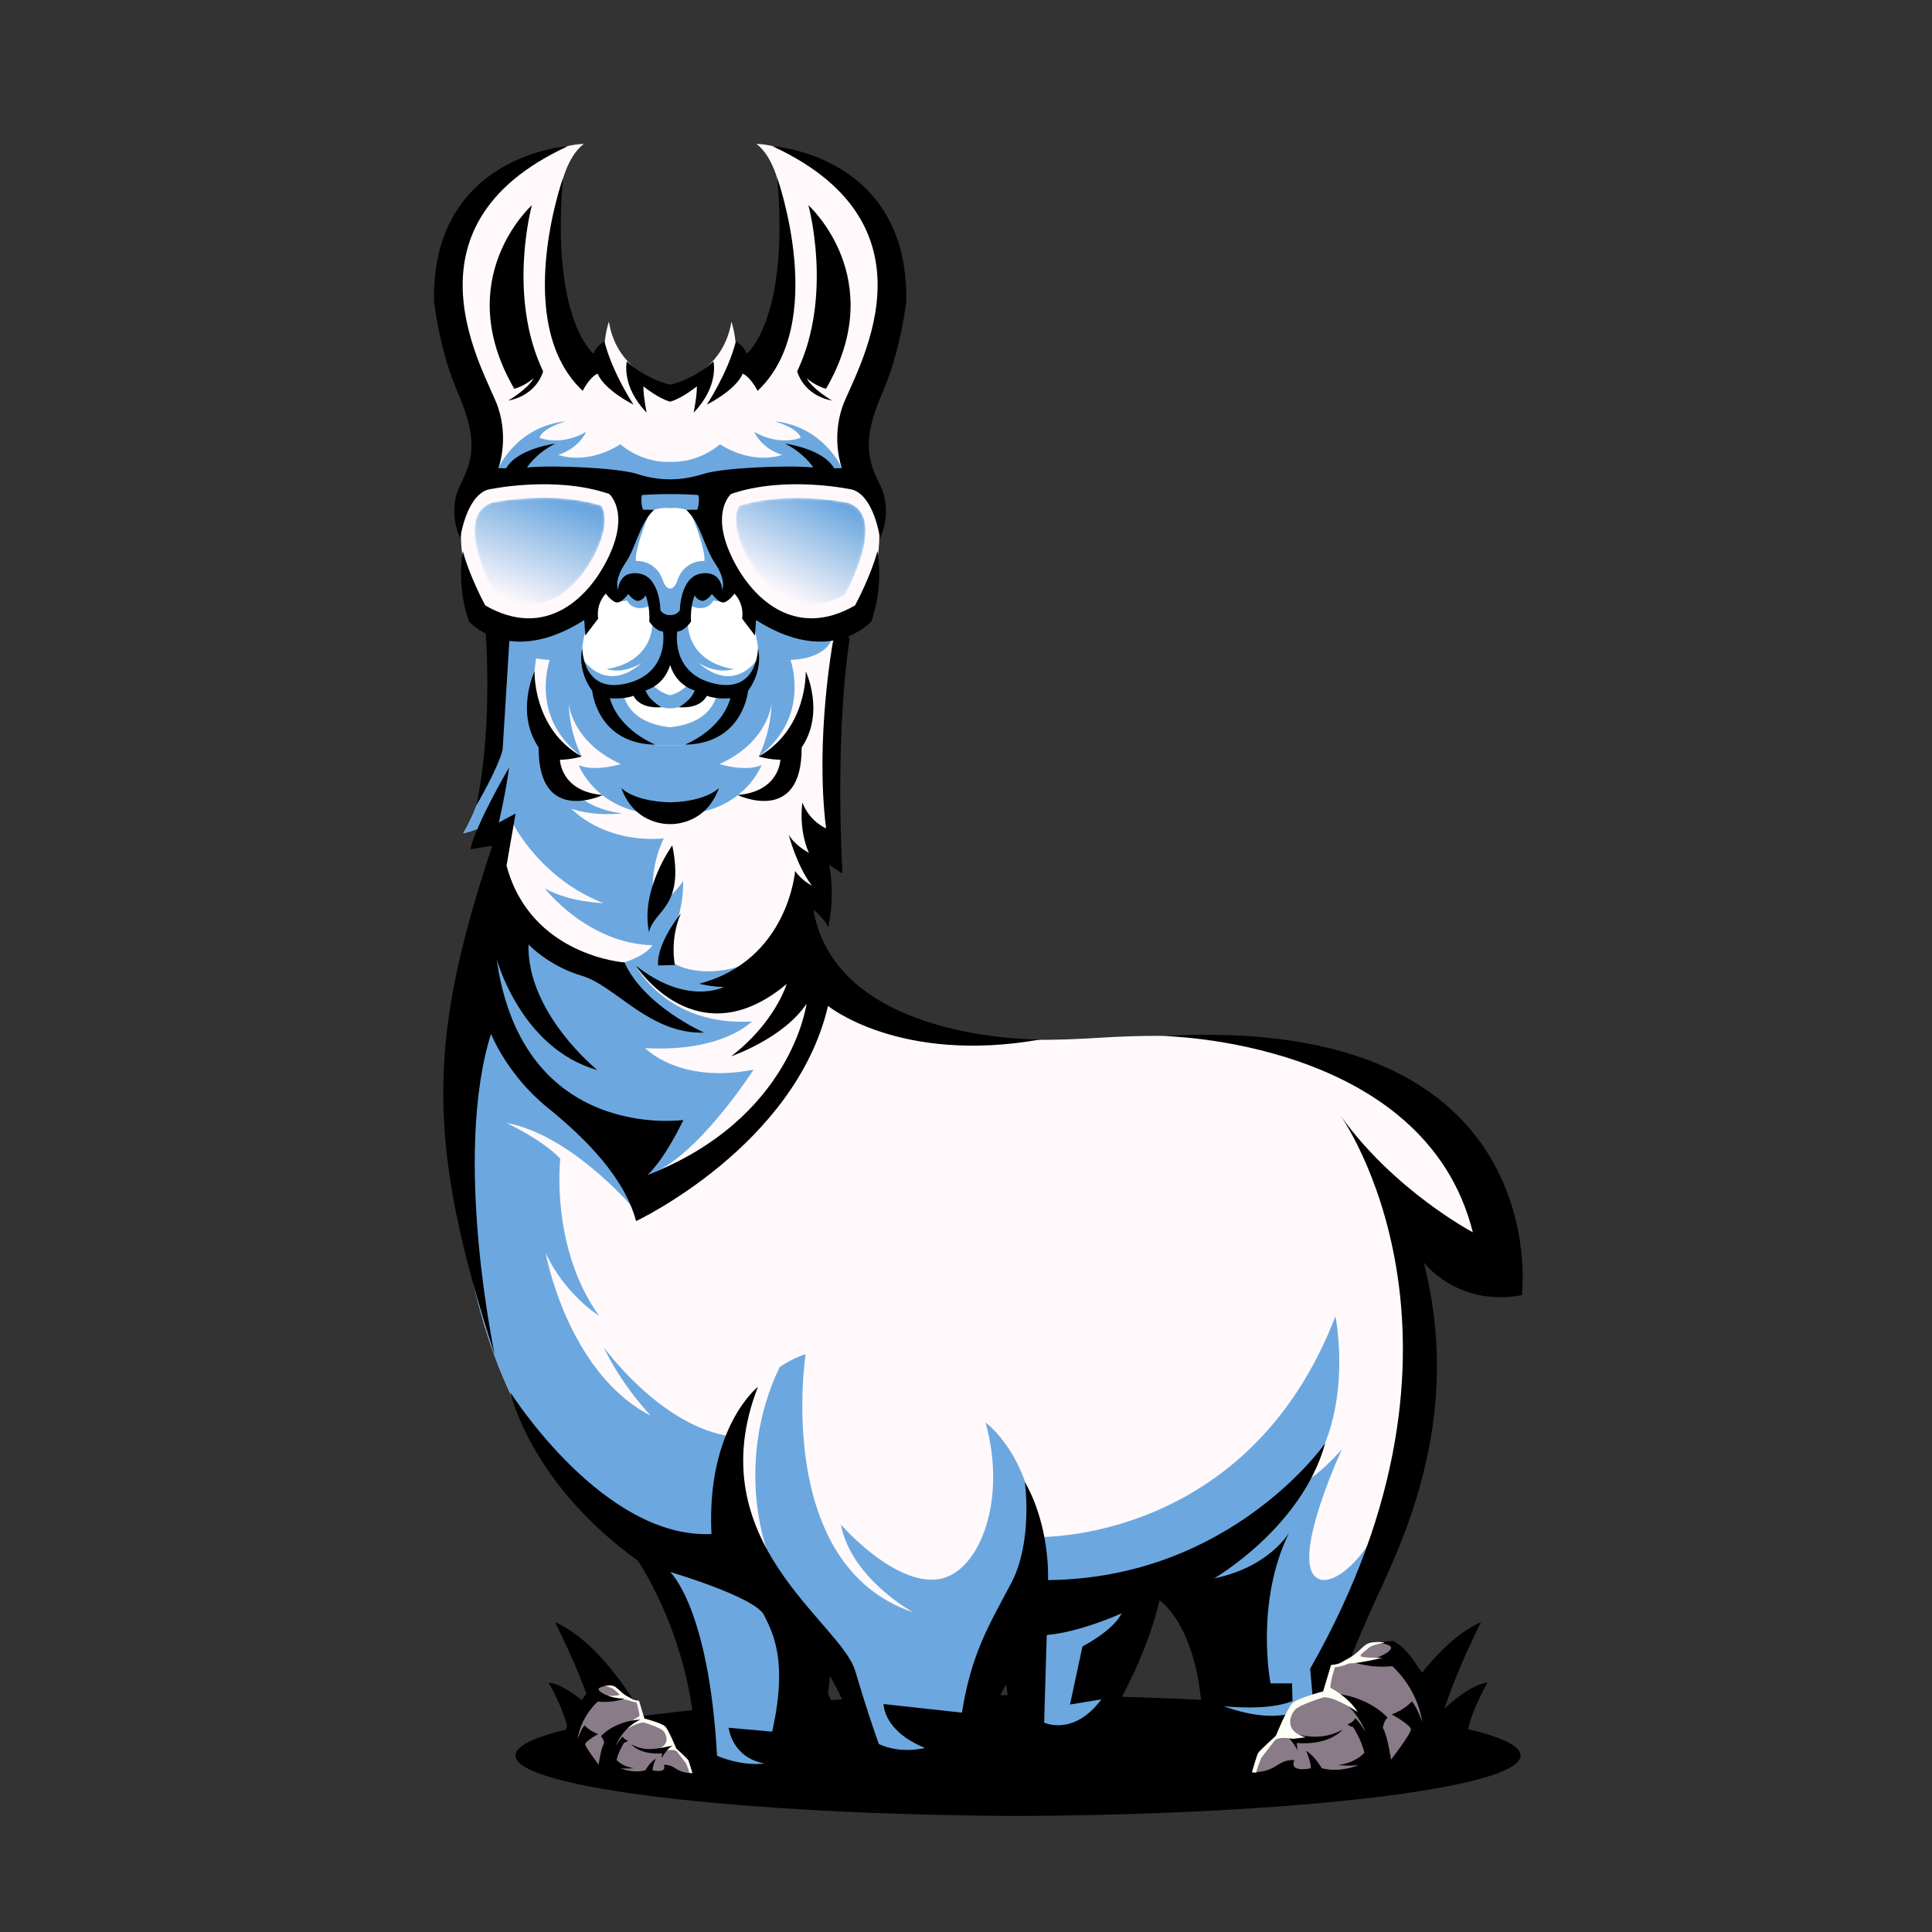 <svg width="800" height="800" viewBox="0 0 800 800" fill="none" xmlns="http://www.w3.org/2000/svg">
<rect x="0" y="0" width="800" height="800" fill="#333333" stroke="none"/>
<path fill-rule="evenodd" clip-rule="evenodd" d="M607.929 715.991C610.025 706.64 615.963 696.739 615.963 696.739C608.904 697.225 598.173 707.448 598.173 707.448C603.539 690.653 613.28 671.669 613.28 671.669C596.001 679.397 582.197 701.141 576.851 710.555C561.125 708.456 542.432 706.66 521.516 705.255C523.164 697.864 523.908 689.435 523.908 689.435C522.072 693.816 515.436 700.144 515.436 700.144C517.837 687.732 518.543 670.695 518.543 670.695C510.123 680.475 503.009 694.959 499.045 703.94C475.143 702.736 449.007 702.012 421.545 701.873C394.084 702.012 367.948 702.736 344.045 703.94C340.081 694.959 332.968 680.475 324.548 670.695C324.548 670.695 325.253 687.732 327.655 700.144C327.655 700.144 321.019 693.816 319.183 689.435C319.183 689.435 319.927 697.864 321.575 705.255C300.66 706.66 281.967 708.456 266.24 710.555C260.895 701.141 247.089 679.397 229.811 671.669C229.811 671.669 239.552 690.653 244.919 707.448C244.919 707.448 234.187 697.225 227.128 696.739C227.128 696.739 233.067 706.64 235.161 715.991C221.24 719.293 213.432 722.999 213.432 726.916C213.432 740.385 305.749 751.372 421.545 751.96C537.341 751.372 629.66 740.385 629.66 726.916C629.66 722.999 621.851 719.293 607.929 715.991Z" fill="black"/>
<path fill-rule="evenodd" clip-rule="evenodd" d="M280 724.031C280 724.031 276.853 716.311 275.421 714.899C273.989 713.488 266.805 711.625 266.805 711.625L264.599 704.267C261.899 704.025 261.899 703.515 259.763 702.433C257.627 701.352 256.559 699.82 254.856 698.573C253.155 697.327 248.471 698.033 248.471 698.033L244.633 700.932L239.609 711.204C239.609 711.204 234.021 720.997 234.773 724.06C235.524 727.124 246.792 732.471 254.445 734.573C262.099 736.676 271.279 734.753 276.232 734.813C281.185 734.875 286.665 734.184 286.665 734.184C286.665 734.184 285.352 729.557 284.976 728.867C284.601 728.176 280 724.031 280 724.031Z" fill="#8A7B89"/>
<path fill-rule="evenodd" clip-rule="evenodd" d="M280 724.031C280 724.031 276.853 716.311 275.421 714.899C273.989 713.488 266.805 711.625 266.805 711.625L264.599 704.267C261.899 704.025 261.899 703.515 259.763 702.433C257.627 701.352 256.559 699.82 254.856 698.573C253.72 697.741 251.253 697.78 249.741 697.897L249.973 698.063C249.973 698.063 253.343 698.664 254.129 699.489C254.916 700.316 257.228 701.637 256.077 701.953C254.928 702.268 250.291 702.268 250.291 702.268C250.291 702.268 257.092 703.871 259.635 703.815C259.635 703.815 261.524 704.731 263.52 704.881C263.52 704.881 264.74 708.456 264.811 710.619C264.811 710.619 259.857 713.021 257.181 717.377C257.181 717.377 263.356 713.141 266.641 713.263C266.641 713.263 273.356 715.275 274.695 716.776C276.033 718.279 277.817 722.753 271.713 724.436L275.259 724.856C275.259 724.856 279.296 724.016 280.376 725.367C281.456 726.719 284.085 730.203 284.085 730.203C284.085 730.203 285.019 732.251 285.509 734.315C286.236 734.237 286.665 734.184 286.665 734.184C286.665 734.184 285.352 729.557 284.976 728.867C284.601 728.176 280 724.031 280 724.031Z" fill="#FFFEF4"/>
<path fill-rule="evenodd" clip-rule="evenodd" d="M274.165 726.013L274.001 728.025C275.927 724.24 278.509 722.829 278.509 722.829C272.407 723.996 267.345 725.62 261.301 722.228C265.808 727.035 274.165 726.013 274.165 726.013Z" fill="black"/>
<path fill-rule="evenodd" clip-rule="evenodd" d="M274.845 730.789C276.443 734.455 270.292 733.072 270.292 733.072C270.033 731.78 271.559 728.207 271.559 728.207C269.024 729.739 267.216 733.043 267.216 733.043C262.004 734.455 256.909 732.171 256.909 732.171C259.375 732.532 262.544 732.171 262.544 732.171C257.473 731.451 255.313 728.747 255.313 728.747C256.159 724.992 258.507 721.508 258.507 721.508C259.421 721.508 259.985 720.757 259.985 720.757C258.436 720.336 257.825 719.105 257.825 719.105C256.663 720.127 254.927 722.98 254.927 722.98C258.401 714.569 265.256 712.045 265.256 712.045C254.128 712.647 248.823 718.955 248.823 718.955C249.949 719.885 250.16 721.779 250.16 721.779C248.752 724.181 247.883 730.669 247.883 730.669C247.883 730.669 242.272 723.431 242.32 722.199C242.367 720.967 247.696 718.024 247.696 718.024C244.127 716.823 242.084 714.419 242.084 714.419C240.747 715.68 239.173 720.127 239.173 720.127C240.583 710.515 247.531 704.567 247.531 704.567C253.659 705.288 258.8 703.335 258.8 703.335C252.508 703.455 247.531 700.481 247.86 699.34C248.188 698.199 252.719 697.899 252.719 697.899L247.343 697.537C243.845 699.009 240.652 704.387 240.652 704.387C235.019 711.836 229.947 727.215 229.947 727.215C236.333 731.42 247.367 736.467 259.48 737.188C271.595 737.908 286.665 734.184 286.665 734.184C279.585 734.207 279.731 730.547 274.845 730.789Z" fill="black"/>
<path fill-rule="evenodd" clip-rule="evenodd" d="M609.381 482.077C602.965 470.672 580.865 449.641 576.232 446.791C571.599 443.939 536.668 432.712 522.411 431.643C508.153 430.573 490.571 427.513 455.935 429.681C421.299 431.851 371.639 432.177 346.152 406.871C320.667 381.563 329.577 373.721 332.608 372.117C335.637 370.513 337.599 376.216 339.38 369.088C341.163 361.959 340.093 355.899 340.805 352.692C341.519 349.484 346.152 349.127 345.796 344.315C345.439 339.503 344.905 327.384 344.905 326.315C344.905 325.445 344.787 299.515 344.744 289.823C345.191 289.547 345.615 289.283 346.007 289.036C346.573 279.969 348.024 268.428 348.817 262.497L348.828 261.705C348.833 261.365 348.847 261.088 348.867 260.864C346.461 261.193 333.925 259.804 324.819 258.615C315.712 257.893 321.451 259.389 316.46 256.875C311.471 254.36 310.671 252.419 306.7 244.003C302.731 235.585 302.381 234.96 300.955 231.547C299.529 228.133 297.925 225.44 297.035 217.356C296.144 209.273 297.035 213.225 297.569 206.937C298.104 200.651 297.569 202.267 302.135 199.873C306.699 197.479 317.352 199.213 331.075 199.213C344.797 199.213 354.421 198.855 356.025 198.855C356.583 198.855 358.653 200.313 361.204 202.336C359.623 197.131 357.873 193.328 357.296 190.951C355.692 184.356 356.939 181.504 357.473 174.732C358.009 167.96 364.068 153.524 369.949 128.929C375.831 104.335 366.92 85.265 346.603 72.255C326.285 59.245 313.276 59.601 313.276 59.601C327.712 70.829 325.395 109.324 325.395 109.324C325.395 109.324 323.433 120.019 322.364 126.523C321.296 133.028 318.088 144.256 316.751 147.197C315.413 150.137 304.899 146.929 304.899 146.929C304.811 138.553 302.849 133.207 302.849 133.207C299.913 151.573 284.525 158.117 277.492 160.172C270.459 158.117 255.071 151.573 252.135 133.207C252.135 133.207 250.173 138.553 250.085 146.929C250.085 146.929 239.571 150.137 238.233 147.197C236.897 144.256 233.689 133.028 232.62 126.523C231.551 120.019 229.589 109.324 229.589 109.324C229.589 109.324 227.272 70.829 241.708 59.601C241.708 59.601 228.699 59.245 208.381 72.255C188.064 85.265 179.153 104.335 185.035 128.929C190.917 153.524 196.976 167.96 197.511 174.732C198.045 181.504 199.292 184.356 197.689 190.951C197.111 193.328 195.361 197.132 193.78 202.336C196.331 200.313 198.401 198.855 198.959 198.855C200.563 198.855 210.187 199.213 223.909 199.213C237.632 199.213 248.285 197.479 252.851 199.873C257.415 202.267 256.881 200.651 257.415 206.937C257.949 213.225 258.84 209.273 257.949 217.356C257.059 225.44 255.455 228.133 254.029 231.547C252.603 234.96 252.253 235.585 248.284 244.003C244.313 252.419 243.513 254.36 238.524 256.875C233.533 259.389 239.273 257.893 230.165 258.615C221.059 259.804 208.523 261.193 206.117 260.864H206.116C206.137 261.088 206.151 261.363 206.156 261.705C206.245 268.033 206.245 268.656 205.977 273.647L201.613 319.005C201.613 319.005 198.761 333.62 191.811 345.025C191.811 345.025 197.475 343.909 202.325 340.837C202.325 340.837 206.247 346.363 206.425 348.501C206.604 350.64 206.871 351.708 206.068 354.471C205.267 357.233 203.573 368.907 201.079 377.283C198.583 385.659 190.385 432.532 190.385 432.532L190.028 485.285C190.028 485.285 190.741 561.92 233.159 611.465C275.575 661.011 286.624 643.901 299.812 652.812C313.001 661.723 326.901 673.843 330.823 681.327C334.744 688.812 339.377 680.436 345.615 689.347C351.852 698.257 351.852 700.219 353.1 703.248C354.348 706.277 360.585 728.733 363.616 730.337C366.645 731.941 373.24 732.476 379.655 730.695C386.071 728.912 387.675 729.268 392.487 725.347C397.299 721.427 398.012 723.565 401.576 716.436C405.14 709.308 404.428 711.803 408.705 702C412.983 692.199 412.625 689.169 416.368 685.069C420.111 680.971 428.844 668.673 444.348 665.467C459.853 662.259 475.003 658.872 478.923 657.447C482.844 656.02 484.091 652.277 487.833 655.129C491.576 657.981 490.864 657.624 494.428 662.08C497.992 666.536 498.884 663.505 499.419 670.1C499.953 676.693 498.884 674.912 499.953 680.971C501.023 687.031 500.844 685.069 501.2 692.02C501.557 698.971 500.844 697.367 501.913 702.001C502.983 706.635 501.913 705.031 504.587 708.773C507.26 712.516 503.517 710.912 508.329 713.051C513.141 715.189 513.141 715.545 517.24 715.545C521.34 715.545 523.656 715.901 529.537 714.476C535.419 713.051 539.34 711.625 543.081 709.843C546.825 708.06 547.003 709.308 548.428 704.317C549.855 699.328 547.359 702.179 552.705 688.635C558.052 675.089 562.329 656.376 562.329 656.376C562.329 656.376 585.5 610.04 586.569 592.573C587.639 575.108 586.569 543.029 585.856 534.119C585.143 525.207 582.292 511.663 584.787 511.663C587.281 511.663 599.757 521.643 606.529 520.573C613.303 519.504 617.58 524.495 617.223 510.949C616.867 497.404 615.797 493.484 609.381 482.077Z" fill="#FFF9FC"/>
<path fill-rule="evenodd" clip-rule="evenodd" d="M576.331 619.345C565.897 650.039 545.321 662.475 542.469 648.573C539.619 634.672 555.657 600.097 555.657 600.097C545.32 611.86 538.189 614.889 538.189 614.889C561.715 588.156 552.983 545.027 552.983 545.027C516.559 639.591 429.117 636.453 429.117 636.453C426.74 602.141 408.088 589.047 408.088 589.047C417.356 621.84 405.057 653.207 386.88 654.097C368.701 654.989 348.207 631.285 348.207 631.285C352.483 653.741 378.147 667.643 378.147 667.643C320.047 648.039 333.592 560.711 333.592 560.711C329.501 562.091 325.935 563.936 322.82 566.088C303.951 605.628 317.405 641.253 317.405 641.253C301.519 642.157 305.44 592.791 305.44 592.791L305.697 588.58C302.173 597.513 301.665 604.929 301.665 604.929C301.665 604.929 307.22 641.088 309.716 645.721C312.211 650.355 326.112 668.889 326.112 668.889C326.112 668.889 327.036 672.34 328.435 677.693C329.429 678.989 330.237 680.211 330.823 681.327C334.744 688.812 339.377 680.436 345.615 689.347C351.852 698.257 351.852 700.219 353.1 703.248C354.348 706.277 360.585 728.733 363.616 730.337C366.645 731.941 373.24 732.476 379.655 730.695C386.071 728.912 387.675 729.268 392.487 725.347C397.299 721.427 398.012 723.565 401.576 716.436C405.14 709.308 404.428 711.803 408.705 702C412.983 692.199 412.625 689.169 416.368 685.069C420.111 680.971 428.844 668.673 444.348 665.467C459.853 662.259 475.003 658.872 478.923 657.447C482.844 656.02 484.091 652.277 487.833 655.129C491.576 657.981 490.864 657.624 494.428 662.08C497.992 666.536 498.884 663.505 499.419 670.1C499.953 676.693 498.884 674.912 499.953 680.971C501.023 687.031 500.844 685.069 501.2 692.02C501.557 698.971 500.844 697.367 501.913 702.001C502.983 706.635 501.913 705.031 504.587 708.773C507.26 712.516 503.517 710.912 508.329 713.051C513.141 715.189 513.141 715.545 517.24 715.545C521.34 715.545 523.656 715.901 529.537 714.476C535.419 713.051 539.34 711.625 543.081 709.843C546.825 708.06 547.003 709.308 548.428 704.317C549.855 699.328 547.359 702.179 552.705 688.635C558.052 675.089 562.329 656.376 562.329 656.376C562.329 656.376 573.583 633.871 580.767 614.315C579.02 614.352 577.496 615.919 576.331 619.345Z" fill="#6CA8DF"/>
<path fill-rule="evenodd" clip-rule="evenodd" d="M250.005 557.859C257.312 573.541 269.431 586.195 269.431 586.195C234.856 568.373 225.945 518.828 225.945 518.828C233.787 535.937 248.044 544.848 248.044 544.848C227.728 516.333 232.004 479.799 232.004 479.799C224.163 471.6 209.727 465.007 209.727 465.007C235.768 469.639 261.061 498.919 261.061 498.919C266.58 499.759 261.768 486.215 255.352 477.839C248.936 469.461 250.54 473.561 242.877 467.501C235.213 461.441 236.283 460.729 227.193 452.353C218.104 443.976 220.064 443.976 214.005 434.352C207.945 424.729 205.272 421.343 205.272 421.343C205.272 421.343 197.529 419.885 192.588 420.153C191.289 427.363 190.385 432.532 190.385 432.532L190.028 485.285C190.028 485.285 190.741 561.92 233.159 611.465C243.948 624.069 252.705 632.353 259.988 637.855C262.564 638.32 265.583 638.892 269.253 639.661C291.352 644.296 281.728 641.444 288.5 642.157C295.273 642.869 301.332 641.801 303.115 636.811C304.897 631.82 300.54 594.433 300.54 594.433C272.479 589.125 250.005 557.859 250.005 557.859Z" fill="#6CA8DF"/>
<path fill-rule="evenodd" clip-rule="evenodd" d="M252.851 199.873C248.285 197.479 237.633 199.213 223.909 199.213C210.187 199.213 200.563 198.855 198.959 198.855C198.401 198.855 196.331 200.313 193.78 202.335C190.975 211.561 188.693 225.189 194.391 243.08C200.316 261.683 203.524 260.987 205.033 260.291C205.672 259.996 206.007 259.703 206.116 260.864H206.117C208.523 261.193 221.059 259.804 230.165 258.615C233.409 258.357 234.769 258.383 235.403 258.407C236.545 258.451 235.311 258.493 238.524 256.875C243.515 254.36 244.313 252.419 248.284 244.003C252.253 235.587 252.603 234.96 254.029 231.547C255.455 228.133 257.059 225.439 257.949 217.356C258.841 209.273 257.949 213.225 257.415 206.937C256.881 200.651 257.415 202.267 252.851 199.873Z" fill="#FFF9FC"/>
<path fill-rule="evenodd" clip-rule="evenodd" d="M356.025 198.855C354.421 198.855 344.797 199.213 331.075 199.213C317.352 199.213 306.7 197.479 302.135 199.873C297.569 202.267 298.104 200.651 297.569 206.937C297.035 213.225 296.144 209.273 297.035 217.356C297.925 225.439 299.529 228.133 300.955 231.547C302.381 234.96 302.731 235.587 306.7 244.003C310.671 252.419 311.471 254.36 316.46 256.875C319.673 258.493 318.439 258.451 319.581 258.407C320.215 258.383 321.575 258.357 324.819 258.615C333.927 259.804 346.461 261.193 348.867 260.864H348.868C348.977 259.703 349.312 259.996 349.951 260.291C351.461 260.987 354.668 261.683 360.593 243.08C366.291 225.189 364.009 211.561 361.204 202.335C358.653 200.313 356.583 198.855 356.025 198.855Z" fill="#FFF9FC"/>
<path fill-rule="evenodd" clip-rule="evenodd" d="M323.947 258.377C318.957 256.952 314.145 251.249 312.363 250.001C310.58 248.753 307.551 251.249 297.748 258.021C287.947 264.793 286.164 271.744 283.669 279.051C282.045 283.808 279.363 288.64 277.492 292.123C275.621 288.64 272.94 283.808 271.315 279.051C268.82 271.744 267.037 264.793 257.236 258.021C247.433 251.249 244.404 248.753 242.621 250.001C240.839 251.249 236.027 256.952 231.037 258.377C228.088 259.22 221.153 260.685 216.236 262.233L215.193 260.352L206.147 261.352C206.151 261.461 206.153 261.579 206.156 261.705C206.245 268.033 206.245 268.656 205.977 273.647L201.613 319.005C201.613 319.005 198.761 333.62 191.811 345.025C191.811 345.025 197.475 343.909 202.325 340.837C202.325 340.837 206.247 346.363 206.425 348.501C206.532 349.788 206.671 350.688 206.591 351.803C207.425 348.004 209.129 342.469 212.685 341.488C212.685 341.488 223.983 363.955 249.825 373.935C249.825 373.935 236.28 373.757 225.587 367.876C225.587 367.876 243.231 390.688 270.141 391.401C270.141 391.401 268.045 395.457 258.4 398.508L258.755 398.485L258.577 398.523L255.904 399.963C255.904 399.963 242.539 401.567 237.013 398.716C231.488 395.864 229.707 394.081 224.181 388.735C218.656 383.388 213.311 377.329 210.459 376.616C207.607 375.903 206.003 378.933 203.864 382.676C201.725 386.419 199.053 396.399 200.121 404.419C201.191 412.439 212.419 438.993 216.696 443.983C220.973 448.973 230.776 457.528 237.639 462.955C244.5 468.381 256.44 473.745 256.44 473.745L268.023 486.564C287.981 480.489 312.044 442.913 312.044 442.913C281.212 448.973 267.132 434.003 267.132 434.003C299.391 435.785 311.332 422.953 311.332 422.953C276.044 425.092 263.209 399.769 263.209 399.769L263.235 399.701C268.483 405.887 282.172 411.896 282.172 411.896C282.172 411.896 294.291 415.637 298.212 415.281C302.132 414.925 301.063 414.747 311.043 411.539C321.024 408.331 322.449 405.657 326.371 402.272C330.291 398.885 323.697 383.38 323.697 383.38C314.073 410.648 268.943 403.832 276.291 390.865C283.637 377.897 282.884 364.844 282.884 364.844C276.468 374.112 270.765 374.647 270.765 374.647C268.448 358.785 274.864 347.201 274.864 347.201C249.557 349.161 236.635 334.904 236.635 334.904C246.793 338.289 257.755 336.775 257.755 336.775C240.379 335.083 230.753 321.983 229.773 319.488C228.793 316.993 227.457 312.537 225.319 307.369C223.18 302.201 221.843 295.607 221.129 289.012C220.417 282.419 221.988 272.604 221.988 272.604L221.987 272.603C223.629 272.941 225.505 273.175 227.651 273.257C227.651 273.257 218.989 296.928 240.857 313.248C240.857 313.248 235.848 303.911 235.492 291.257C235.492 291.257 236.621 307.119 257.056 316.387C257.056 316.387 246.452 319.728 239.636 316.832C239.636 316.832 246.808 336.08 272.472 337.239C274.315 337.321 275.979 337.28 277.492 337.136C279.005 337.28 280.669 337.321 282.512 337.239C308.176 336.08 315.348 316.832 315.348 316.832C308.532 319.728 297.928 316.387 297.928 316.387C318.364 307.119 319.492 291.257 319.492 291.257C319.136 303.911 314.127 313.248 314.127 313.248C335.995 296.928 327.333 273.257 327.333 273.257C341.649 272.712 344.071 265.385 344.071 265.385C345.333 263.011 328.937 259.803 323.947 258.377Z" fill="#6CA8DF"/>
<path fill-rule="evenodd" clip-rule="evenodd" d="M206.068 354.471C205.54 356.289 204.627 361.969 203.352 368.028C203.897 368.541 204.457 369.068 205.029 369.604C205.233 364.535 205.672 356.652 206.068 354.471Z" fill="#6CA8DF"/>
<path fill-rule="evenodd" clip-rule="evenodd" d="M348.613 193.84C348.613 193.84 341.148 176.572 320.652 174.433C320.652 174.433 330.569 177.201 331.524 181.293C331.524 181.293 322.881 184.948 312.276 178.799C312.276 178.799 315.039 185.572 323.86 188.333C323.86 188.333 312.544 192.968 298.108 183.968C298.108 183.968 289.793 191.684 277.492 191.245C265.191 191.684 256.876 183.968 256.876 183.968C242.44 192.968 231.124 188.333 231.124 188.333C239.945 185.572 242.708 178.799 242.708 178.799C232.104 184.948 223.46 181.293 223.46 181.293C224.415 177.201 234.332 174.433 234.332 174.433C213.836 176.572 206.371 193.84 206.371 193.84C200.292 198.937 206.351 197.78 211.609 197.691C216.867 197.601 216.153 197.423 222.48 196.888C228.807 196.353 226.489 196.977 235.847 197.601C245.204 198.225 242.975 198.136 250.372 199.383C257.768 200.631 254.916 201.255 257.5 204.195C260.084 207.136 259.104 208.919 259.549 211.503C259.996 214.087 261.153 213.819 263.649 214.888C266.144 215.957 269.441 215.333 275.144 215.333C276.12 215.333 276.876 215.321 277.492 215.295C278.108 215.321 278.864 215.333 279.84 215.333C285.543 215.333 288.84 215.957 291.335 214.888C293.831 213.819 294.989 214.087 295.435 211.503C295.88 208.919 294.9 207.136 297.484 204.195C300.068 201.255 297.216 200.631 304.612 199.383C312.009 198.136 309.781 198.225 319.137 197.601C328.495 196.977 326.177 196.353 332.504 196.888C338.831 197.423 338.119 197.601 343.376 197.691C348.633 197.78 354.692 198.937 348.613 193.84Z" fill="#6CA8DF"/>
<path fill-rule="evenodd" clip-rule="evenodd" d="M309.521 247.452C308.273 243.799 303.372 241.393 302.748 240.948C302.125 240.503 293.304 215.953 287.2 212.433C283.532 210.317 279.848 210.181 277.492 210.409C275.136 210.181 271.452 210.317 267.784 212.433C261.68 215.953 252.859 240.503 252.236 240.948C251.612 241.393 246.711 243.799 245.463 247.452C244.216 251.107 243.771 255.651 243.592 256.631C243.413 257.611 240.139 267.621 241.097 273.919C242.056 280.215 249.163 287.999 249.163 287.999L253.44 297.623L266.629 307.336C266.629 307.336 272.027 309.069 277.492 308.713C282.957 309.069 288.356 307.336 288.356 307.336L301.544 297.623L305.821 287.999C305.821 287.999 312.928 280.215 313.887 273.919C314.845 267.621 311.571 257.611 311.392 256.631C311.213 255.651 310.768 251.107 309.521 247.452Z" fill="white"/>
<path fill-rule="evenodd" clip-rule="evenodd" d="M290.08 287.34L285.715 282.617C282.723 285.936 279.789 287.333 277.492 287.875C275.195 287.333 272.261 285.936 269.271 282.617L264.904 287.34C264.904 287.34 270.984 293.521 277.492 293.288C284 293.521 290.08 287.34 290.08 287.34Z" fill="#6CA8DF"/>
<path fill-rule="evenodd" clip-rule="evenodd" d="M296.785 287.765C294.105 297.988 283.577 300.536 277.492 301.144C271.407 300.536 260.879 297.988 258.199 287.765C258.199 287.765 252.14 284.913 250.803 287.408C250.336 288.281 250.081 289.109 250.007 289.897L252.3 295.056C253.033 295.644 253.651 295.744 254.903 297.121C255.464 297.74 257.056 299.68 259.364 301.985L266.629 307.336C266.629 307.336 272.027 309.069 277.492 308.713C282.957 309.069 288.356 307.336 288.356 307.336L295.62 301.985C297.928 299.68 299.52 297.74 300.083 297.121C301.335 295.744 301.951 295.644 302.684 295.056L304.977 289.897C304.903 289.109 304.648 288.281 304.181 287.408C302.844 284.913 296.785 287.765 296.785 287.765Z" fill="#6CA8DF"/>
<path fill-rule="evenodd" clip-rule="evenodd" d="M289.191 274.419C289.191 274.419 296.32 279.409 303.893 277.003C303.893 277.003 286.424 275.583 284.821 259.005L284.289 250.716L286.443 251.069C286.443 251.069 292.399 253.835 295.428 248.667L299.853 249.417L300.685 245.012L301.431 238.035C299.292 232.921 294.951 222.316 290.856 216.344C289.333 214.607 287.909 213.669 286.792 214.203C286.792 214.203 292.129 227.16 291.687 232.269C291.687 232.269 283.425 231.645 280.459 240.379C279.639 242.793 278.576 243.707 277.492 243.703C276.408 243.707 275.345 242.793 274.525 240.379C271.559 231.645 263.297 232.269 263.297 232.269C262.855 227.16 268.192 214.203 268.192 214.203C267.075 213.669 265.651 214.607 264.128 216.344C260.033 222.316 255.692 232.921 253.555 238.035L254.299 245.012L255.132 249.417L259.556 248.667C262.587 253.835 268.541 251.069 268.541 251.069L270.695 250.716L270.163 259.005C268.56 275.583 251.091 277.003 251.091 277.003C258.665 279.409 265.793 274.419 265.793 274.419C251.139 287.364 241.921 273.643 241.921 273.643C241.667 275.099 241.864 276.46 242.22 277.604C242.717 278.757 243.328 279.901 243.979 280.987C244.011 281.008 248.604 284.223 250.912 284.667C253.229 285.112 260.715 285.023 263.744 284.132C266.775 283.241 267.932 281.548 271.315 279.051C274.697 276.555 273.101 276.825 274.348 274.152C275.596 271.479 275.596 269.964 276.755 267.557C277.023 267.001 277.261 266.181 277.492 265.249C277.723 266.181 277.961 267.001 278.231 267.557C279.388 269.964 279.388 271.479 280.636 274.152C281.884 276.825 280.287 276.555 283.669 279.051C287.052 281.548 288.211 283.241 291.24 284.132C294.269 285.023 301.755 285.112 304.072 284.667C306.38 284.223 310.973 281.008 311.005 280.987C311.656 279.901 312.267 278.757 312.764 277.604C313.12 276.46 313.317 275.099 313.063 273.643C313.063 273.643 303.845 287.364 289.191 274.419Z" fill="#6CA8DF"/>
<path fill-rule="evenodd" clip-rule="evenodd" d="M299.071 244.276C299.071 244.276 298.893 236.079 290.249 237.504C281.605 238.929 281.516 252.741 281.516 252.741C279.912 254.969 277.492 254.701 277.492 254.701C277.492 254.701 275.072 254.969 273.468 252.741C273.468 252.741 273.379 238.929 264.736 237.504C256.092 236.079 255.913 244.276 255.913 244.276C255.913 244.276 254.132 240.267 258.855 233.316C263.577 226.365 264.648 217.009 270.796 211.128L266.252 211.039C266.252 211.039 265.093 208.097 265.805 204.979C273.053 204.461 281.931 204.461 289.179 204.979C289.891 208.097 288.733 211.039 288.733 211.039L284.188 211.128C290.336 217.009 291.407 226.365 296.129 233.316C300.852 240.267 299.071 244.276 299.071 244.276ZM203.319 428.104C203.319 428.104 209.913 445.036 226.667 458.58C243.419 472.124 258.747 488.164 263.38 505.629C263.38 505.629 329.323 474.62 342.867 416.52C342.867 416.52 372.451 440.759 430.907 430.421C430.907 430.421 346.432 431.668 336.808 376.777C336.808 376.777 341.085 379.807 342.956 383.995C342.956 383.995 345.987 371.343 343.313 358.153L348.837 361.717C348.837 361.717 345.453 305.757 351.869 264.411L351.132 263.568C357.52 261.08 360.827 257.285 360.827 257.285C366.173 241.78 363.323 228.235 363.323 228.235C360.449 238.924 354.055 250.691 354.055 250.691C329.104 265.127 310.747 247.661 302.549 229.661C294.351 211.66 302.728 204.532 302.728 204.532C325.54 196.691 352.987 202.749 352.987 202.749C362.075 205.601 364.392 222.889 364.392 222.889C364.392 222.889 370.095 211.839 364.215 200.433C358.333 189.027 357.799 180.116 365.461 162.472C373.125 144.828 375.264 124.689 375.264 124.689C376.333 64.095 319.839 60.531 319.839 60.531C392.455 94.037 353.425 154.811 348.792 168.533C344.157 182.256 348.613 193.84 348.613 193.84L345.405 193.929C340.724 185.652 325 183.681 325 183.681C333.02 187.603 336.763 193.573 336.763 193.573C325.535 192.503 298.98 193.751 291.227 196.245C281.963 199.227 273.02 199.227 263.757 196.245C256.004 193.751 229.449 192.503 218.223 193.573C218.223 193.573 221.964 187.603 229.984 183.681C229.984 183.681 214.26 185.652 209.579 193.929L206.371 193.84C206.371 193.84 210.827 182.256 206.193 168.533C201.559 154.811 162.529 94.037 235.145 60.531C235.145 60.531 178.651 64.095 179.72 124.689C179.72 124.689 181.859 144.828 189.523 162.472C197.185 180.116 196.651 189.027 190.769 200.433C184.889 211.839 190.592 222.889 190.592 222.889C190.592 222.889 192.909 205.601 201.999 202.749C201.999 202.749 229.444 196.691 252.256 204.532C252.256 204.532 260.632 211.66 252.435 229.661C244.236 247.661 225.88 265.127 200.929 250.691C200.929 250.691 194.535 238.924 191.661 228.235C191.661 228.235 188.809 241.78 194.156 257.285C194.156 257.285 196.533 260.012 201.148 262.357C201.589 268.659 203.615 303.276 197.271 333.473C197.271 333.473 206.479 317.739 208.143 310.304L210.913 265.385C218.687 266.44 229.08 264.94 241.92 256.751L242.367 263.167L247.713 256.127C247.713 256.127 246.465 250.692 250.832 245.791C250.832 245.791 253.772 249.801 255.823 249.444C257.872 249.088 260.188 245.969 260.188 245.969C260.188 245.969 262.595 249.355 264.644 248.732C266.693 248.108 267.317 246.503 267.317 246.503C267.317 246.503 269.277 250.959 268.832 257.375C268.832 257.375 271.579 261.475 274.536 261.475C274.536 261.475 277.476 278.761 259.299 283.039C241.12 287.316 241.12 268.424 241.12 268.424C241.12 268.424 238.625 276.98 245.219 286.068C245.219 286.068 247.179 307.989 271.417 308.347C271.417 308.347 256.447 302.643 252.525 289.099C252.525 289.099 257.872 289.721 262.328 288.119C262.328 288.119 264.377 293.553 273.912 292.841C273.912 292.841 268.655 289.989 267.319 285.891C267.319 285.891 274.835 284.108 277.492 275.375C280.151 284.108 287.665 285.891 287.665 285.891C286.329 289.989 281.072 292.841 281.072 292.841C290.607 293.553 292.656 288.119 292.656 288.119C297.112 289.721 302.459 289.099 302.459 289.099C298.537 302.643 283.567 308.347 283.567 308.347C307.804 307.989 309.765 286.068 309.765 286.068C316.359 276.98 313.864 268.424 313.864 268.424C313.864 268.424 313.864 287.316 295.685 283.039C277.508 278.761 280.449 261.475 280.449 261.475C283.405 261.475 286.152 257.375 286.152 257.375C285.707 250.959 287.667 246.503 287.667 246.503C287.667 246.503 288.291 248.108 290.34 248.732C292.389 249.355 294.796 245.969 294.796 245.969C294.796 245.969 297.113 249.088 299.163 249.444C301.212 249.801 304.152 245.791 304.152 245.791C308.519 250.692 307.271 256.127 307.271 256.127L312.617 263.167L313.065 256.751C326.524 265.336 337.295 266.568 345.177 265.215L344.92 265.659C344.92 265.659 337.435 306.292 342.068 343.005C342.068 343.005 335.296 340.333 332.267 332.312C332.267 332.312 330.484 342.828 334.94 353.165C334.94 353.165 328.701 349.779 326.563 345.5C326.563 345.5 329.772 358.333 336.188 366.709C336.188 366.709 332.088 364.749 329.237 360.651C329.237 360.651 326.388 397.72 289.496 407.344C289.496 407.344 294.843 408.68 299.744 408.68C299.744 408.68 284.596 416.701 263.209 399.769C263.209 399.769 288.337 438.8 325.764 407.433C325.764 407.433 320.952 423.473 302.773 437.373C302.773 437.373 324.339 430.067 333.963 415.631C333.963 415.631 327.904 463.395 268.023 486.564C268.023 486.564 274.081 481.929 282.993 463.751C282.993 463.751 216.34 473.375 205.645 397.097C205.645 397.097 215.627 434.167 247.349 443.079C247.349 443.079 218.121 419.552 218.835 391.037C218.835 391.037 227.032 399.949 240.933 404.048C254.835 408.147 269.047 428.331 291.548 427.573C291.548 427.573 266.776 416.701 258.577 398.523C258.577 398.523 219.727 395.851 209.747 358.424L213.489 336.86L206.539 340.603C206.539 340.603 209.389 328.483 210.816 317.791C210.816 317.791 197.271 340.78 194.776 351.652L203.865 350.227C177.06 430.639 176.128 472.543 204.924 561.235C204.924 561.235 187.28 479.075 203.319 428.104Z" fill="black"/>
<path fill-rule="evenodd" clip-rule="evenodd" d="M307.541 154.72C311.017 156.324 313.691 161.848 313.691 161.848C343.275 134.047 321.888 73.808 321.888 73.808C326.879 132.62 309.235 146.433 309.235 146.433C307.541 142.601 304.691 141.443 304.691 141.443C301.304 154.631 292.661 167.552 292.661 167.552C292.661 167.552 304.601 161.671 307.541 154.72Z" fill="black"/>
<path fill-rule="evenodd" clip-rule="evenodd" d="M233.096 73.808C233.096 73.808 211.709 134.047 241.295 161.848C241.295 161.848 243.967 156.324 247.443 154.72C250.384 161.671 262.323 167.552 262.323 167.552C262.323 167.552 253.68 154.631 250.293 141.443C250.293 141.443 247.443 142.601 245.749 146.433C245.749 146.433 228.105 132.62 233.096 73.808Z" fill="black"/>
<path fill-rule="evenodd" clip-rule="evenodd" d="M266.423 159.977C266.423 159.977 272.549 164.972 277.492 166.325C282.435 164.972 288.561 159.977 288.561 159.977C288.651 163.809 287.225 170.849 287.225 170.849C297.919 159.799 295.423 149.64 295.423 149.64C288.219 156.137 280.968 158.479 277.492 159.277C274.016 158.479 266.765 156.137 259.561 149.64C259.561 149.64 257.067 159.799 267.76 170.849C267.76 170.849 266.333 163.809 266.423 159.977Z" fill="black"/>
<path fill-rule="evenodd" clip-rule="evenodd" d="M481.551 429.005C481.551 429.005 589.908 430.431 609.868 510.273C609.868 510.273 577.061 492.92 554.977 461.797C554.977 461.797 620.919 553.403 542.503 690.988L543.751 704.889C543.751 704.889 533.413 716.296 506.68 706.493C506.68 706.493 525.037 708.632 535.195 704.355L535.017 697.048H526.105C526.105 697.048 519.512 663.899 533.771 634.671C533.771 634.671 525.572 648.928 502.76 653.563C502.76 653.563 539.117 632.532 548.74 597.601C548.74 597.601 509.888 653.563 433.967 654.275C433.967 654.275 435.036 632.176 424.343 613.641C424.343 613.641 427.908 638.236 418.64 655.701C409.372 673.167 402.125 685.001 398.323 709.167L365.887 705.603C365.887 705.603 365.572 716.677 382.996 723.78C382.996 723.78 373.263 726.477 363.927 722.177C363.927 722.177 360.185 712.196 354.125 691.88C348.065 671.563 288.896 638.413 313.847 574.255C313.847 574.255 292.46 591.007 294.599 635.205C249.688 637.344 211.365 576.569 211.365 576.569C211.365 576.569 219.207 613.817 264.117 646.255C264.117 646.255 289.783 683.323 288 733.224C288 733.224 299.763 745.344 327.565 737.145C327.565 737.145 342.179 721.105 343.605 694.016C343.605 694.016 352.16 707.205 359.288 732.512C359.288 732.512 378.892 742.849 403.487 729.304C403.487 729.304 413.468 701.501 416.675 697.581C416.675 697.581 418.813 712.195 417.388 722.175C417.388 722.175 435.209 729.66 455.527 718.255C455.527 718.255 473.705 690.808 480.121 662.649C480.121 662.649 496.656 673.213 497.943 713.264C497.943 713.264 526.103 729.661 549.628 711.839C549.628 711.839 557.827 687.78 572.084 657.125C586.343 626.472 604.164 579.779 589.551 522.748C589.551 522.748 603.452 541.283 630.184 536.292C630.184 536.292 644.8 419.737 481.551 429.005Z" fill="black"/>
<path fill-rule="evenodd" clip-rule="evenodd" d="M223.036 309.507C222.857 341.943 249.591 329.199 249.591 329.199C232.125 327.773 231.857 314.585 231.857 314.585C236.403 314.585 240.857 313.248 240.857 313.248C220.541 301.841 221.341 277.961 221.341 277.961C221.341 277.961 213.233 295.071 223.036 309.507Z" fill="black"/>
<path fill-rule="evenodd" clip-rule="evenodd" d="M297.729 326.259C297.729 326.259 292.899 331.795 277.492 332.237C262.085 331.795 257.255 326.259 257.255 326.259C262.957 342.121 277.492 341.229 277.492 341.229C277.492 341.229 292.027 342.121 297.729 326.259Z" fill="black"/>
<path fill-rule="evenodd" clip-rule="evenodd" d="M305.393 329.199C305.393 329.199 332.127 341.943 331.948 309.507C341.751 295.071 333.643 277.961 333.643 277.961C333.643 277.961 334.444 301.841 314.127 313.248C314.127 313.248 318.581 314.585 323.127 314.585C323.127 314.585 322.859 327.773 305.393 329.199Z" fill="black"/>
<path fill-rule="evenodd" clip-rule="evenodd" d="M268.76 386.055C270.623 376.739 283.656 376.108 278.384 350.055C278.384 350.055 265.017 368.411 268.76 386.055Z" fill="black"/>
<path fill-rule="evenodd" clip-rule="evenodd" d="M272.503 399.777L279.453 399.6C279.453 399.6 277.208 388.996 281.948 378.213C281.948 378.213 271.789 390.511 272.503 399.777Z" fill="black"/>
<path fill-rule="evenodd" clip-rule="evenodd" d="M277.491 650.917C277.491 650.917 293.531 665.532 296.917 727.017C307.967 731.651 316.521 730.225 316.521 730.225C302.976 727.729 301.729 715.433 301.729 715.433L319.729 717.037C326.323 687.809 320.085 676.224 316.343 668.739C312.6 661.253 277.491 650.917 277.491 650.917Z" fill="#6CA8DF"/>
<path fill-rule="evenodd" clip-rule="evenodd" d="M432.365 713.295C432.365 713.295 444.484 719.176 456.069 703.671L443.059 705.809L448.227 681.749C448.227 681.749 461.059 675.156 464.444 668.027C464.444 668.027 447.603 675.779 433.435 677.027L432.365 713.295Z" fill="#6CA8DF"/>
<path fill-rule="evenodd" clip-rule="evenodd" d="M220.252 84.967C220.252 84.967 186.389 115.264 212.944 160.977C217.4 159.819 220.964 156.611 220.964 156.611C218.648 161.067 210.449 165.879 210.449 165.879C222.568 163.561 224.885 153.759 224.885 153.759C209.915 122.392 220.252 84.967 220.252 84.967Z" fill="black"/>
<path fill-rule="evenodd" clip-rule="evenodd" d="M334.732 84.967C334.732 84.967 345.069 122.392 330.099 153.759C330.099 153.759 332.416 163.561 344.535 165.879C344.535 165.879 336.336 161.067 334.02 156.611C334.02 156.611 337.584 159.819 342.04 160.977C368.595 115.264 334.732 84.967 334.732 84.967Z" fill="black"/>
<path d="M250.449 215.359V215.196C250.451 215.251 250.451 215.305 250.449 215.359Z" fill="#FFF9FC"/>
<mask id="mask0_444_70" style="mask-type:luminance" maskUnits="userSpaceOnUse" x="196" y="206" width="55" height="45">
<path d="M219.124 250.417H218.789C214.12 250.383 209.509 248.944 205.095 246.596C201.541 239.824 188.541 213.777 203.495 208.159C208.393 207.103 213.999 206.549 218.952 206.279C221.012 206.167 223.104 206.104 225.213 206.104C233.229 206.104 241.483 206.995 249.024 209.367C249.612 210.312 250.024 211.635 250.199 212.533C250.367 213.397 250.445 214.289 250.449 215.196V215.359C250.431 219.456 248.927 223.845 247.336 227.339C243.592 235.559 237.309 244.065 229.015 248.077C225.719 249.671 222.407 250.393 219.124 250.417Z" fill="white"/>
</mask>
<g mask="url(#mask0_444_70)">
<path d="M219.124 250.417H218.789C214.12 250.383 209.509 248.944 205.095 246.596C201.541 239.824 188.541 213.777 203.495 208.159C208.393 207.103 213.999 206.549 218.952 206.279C221.012 206.167 223.104 206.104 225.213 206.104C233.229 206.104 241.483 206.995 249.024 209.367C249.612 210.312 250.024 211.635 250.199 212.533C250.367 213.397 250.445 214.289 250.449 215.196V215.359C250.431 219.456 248.927 223.845 247.336 227.339C243.592 235.559 237.309 244.065 229.015 248.077C225.719 249.671 222.407 250.393 219.124 250.417Z" fill="url(#paint0_linear_444_70)"/>
</g>
<path d="M358.421 219.913V219.743C358.421 219.8 358.421 219.856 358.421 219.913ZM304.635 215.344C304.635 215.3 304.635 215.257 304.635 215.213V215.344Z" fill="#FFF9FC"/>
<mask id="mask1_444_70" style="mask-type:luminance" maskUnits="userSpaceOnUse" x="304" y="206" width="55" height="45">
<path d="M336.012 250.3C327.424 250.299 319.812 245.575 313.477 237.071C311.223 234.044 309.303 230.732 307.74 227.297C306.153 223.815 304.651 219.429 304.635 215.344V215.213C304.637 214.313 304.715 213.428 304.88 212.572C305.049 211.688 305.452 210.388 306.025 209.452C313.547 207.091 321.777 206.205 329.771 206.205C331.877 206.205 333.969 206.267 336.027 206.379C340.973 206.649 346.569 207.201 351.461 208.255C356.596 210.195 358.401 214.572 358.421 219.743V219.913C358.384 229.663 352.103 242.159 349.816 246.521C344.988 249.083 340.375 250.3 336.012 250.3Z" fill="white"/>
</mask>
<g mask="url(#mask1_444_70)">
<path d="M336.012 250.3C327.424 250.299 319.812 245.575 313.477 237.071C311.223 234.044 309.303 230.732 307.74 227.297C306.153 223.815 304.651 219.429 304.635 215.344V215.213C304.637 214.313 304.715 213.428 304.88 212.572C305.049 211.688 305.452 210.388 306.025 209.452C313.547 207.091 321.777 206.205 329.771 206.205C331.877 206.205 333.969 206.267 336.027 206.379C340.973 206.649 346.569 207.201 351.461 208.255C356.596 210.195 358.401 214.572 358.421 219.743V219.913C358.384 229.663 352.103 242.159 349.816 246.521C344.988 249.083 340.375 250.3 336.012 250.3Z" fill="url(#paint1_linear_444_70)"/>
</g>
<path fill-rule="evenodd" clip-rule="evenodd" d="M580.805 684.512L575.111 680.212C575.111 680.212 568.16 679.164 565.635 681.015C563.109 682.864 561.524 685.137 558.355 686.741C555.184 688.347 555.184 689.104 551.177 689.46L547.903 700.381C547.903 700.381 537.243 703.144 535.117 705.24C532.993 707.335 528.324 718.789 528.324 718.789C528.324 718.789 521.497 724.94 520.94 725.965C520.381 726.991 518.432 733.856 518.432 733.856C518.432 733.856 526.565 734.88 533.916 734.791C541.267 734.701 554.887 737.555 566.244 734.433C577.6 731.315 594.321 723.38 595.436 718.833C596.551 714.287 588.26 699.756 588.26 699.756L580.805 684.512Z" fill="#8A7B89"/>
<path fill-rule="evenodd" clip-rule="evenodd" d="M576.783 679.477L568.805 680.012C568.805 680.012 575.529 680.457 576.017 682.151C576.504 683.845 569.119 688.257 559.783 688.079C559.783 688.079 567.412 690.976 576.504 689.907C576.504 689.907 586.816 698.732 588.907 712.996C588.907 712.996 586.572 706.399 584.587 704.527C584.587 704.527 581.556 708.092 576.26 709.875C576.26 709.875 584.168 714.243 584.239 716.071C584.308 717.899 575.983 728.64 575.983 728.64C575.983 728.64 574.693 719.013 572.603 715.447C572.603 715.447 572.916 712.639 574.588 711.257C574.588 711.257 566.716 701.897 550.203 701.005C550.203 701.005 560.375 704.749 565.531 717.229C565.531 717.229 562.953 712.996 561.228 711.48C561.228 711.48 560.323 713.308 558.024 713.932C558.024 713.932 558.86 715.045 560.219 715.045C560.219 715.045 563.703 720.216 564.956 725.788C564.956 725.788 561.751 729.8 554.227 730.869C554.227 730.869 558.929 731.404 562.587 730.869C562.587 730.869 555.028 734.257 547.293 732.161C547.293 732.161 544.611 727.259 540.849 724.985C540.849 724.985 543.113 730.289 542.731 732.207C542.731 732.207 533.603 734.257 535.972 728.819C528.723 728.457 528.94 733.891 518.432 733.856C518.432 733.856 540.797 739.383 558.773 738.312C576.748 737.243 593.121 729.755 602.597 723.515C602.597 723.515 595.072 700.693 586.712 689.64C586.712 689.64 581.973 681.661 576.783 679.477Z" fill="black"/>
<path fill-rule="evenodd" clip-rule="evenodd" d="M537.225 724.717L536.981 721.731C536.981 721.731 549.383 723.247 556.072 716.115C547.103 721.148 539.591 718.737 530.536 717.007C530.536 717.007 534.368 719.101 537.225 724.717Z" fill="black"/>
<path fill-rule="evenodd" clip-rule="evenodd" d="M565.635 681.015C563.109 682.864 561.524 685.137 558.355 686.741C555.184 688.347 555.184 689.104 551.177 689.46L547.903 700.381C547.903 700.381 537.243 703.144 535.117 705.24C532.993 707.335 528.324 718.789 528.324 718.789C528.324 718.789 521.497 724.94 520.94 725.965C520.381 726.991 518.432 733.856 518.432 733.856C518.432 733.856 519.071 733.936 520.149 734.049C520.876 730.988 522.261 727.948 522.261 727.948C522.261 727.948 526.164 722.777 527.767 720.772C529.369 718.767 535.361 720.015 535.361 720.015L540.621 719.391C531.563 716.895 534.211 710.253 536.196 708.024C538.183 705.796 548.145 702.809 548.145 702.809C553.023 702.631 562.185 708.916 562.185 708.916C558.213 702.453 550.863 698.888 550.863 698.888C550.967 695.677 552.779 690.373 552.779 690.373C555.74 690.151 558.544 688.792 558.544 688.792C562.316 688.873 572.409 686.496 572.409 686.496C572.409 686.496 565.529 686.496 563.823 686.028C562.115 685.56 565.547 683.599 566.713 682.373C567.88 681.147 572.88 680.256 572.88 680.256L573.225 680.009C570.98 679.836 567.321 679.779 565.635 681.015Z" fill="#FFFEF4"/>
<defs>
<linearGradient id="paint0_linear_444_70" x1="231.551" y1="207.565" x2="214.732" y2="250.567" gradientUnits="userSpaceOnUse">
<stop stop-color="#6CA8DF"/>
<stop offset="1" stop-color="#FFF9FC"/>
</linearGradient>
<linearGradient id="paint1_linear_444_70" x1="342.852" y1="206.544" x2="322.291" y2="245.961" gradientUnits="userSpaceOnUse">
<stop stop-color="#6CA8DF"/>
<stop offset="1" stop-color="#FFF9FC"/>
</linearGradient>
</defs>
</svg>
